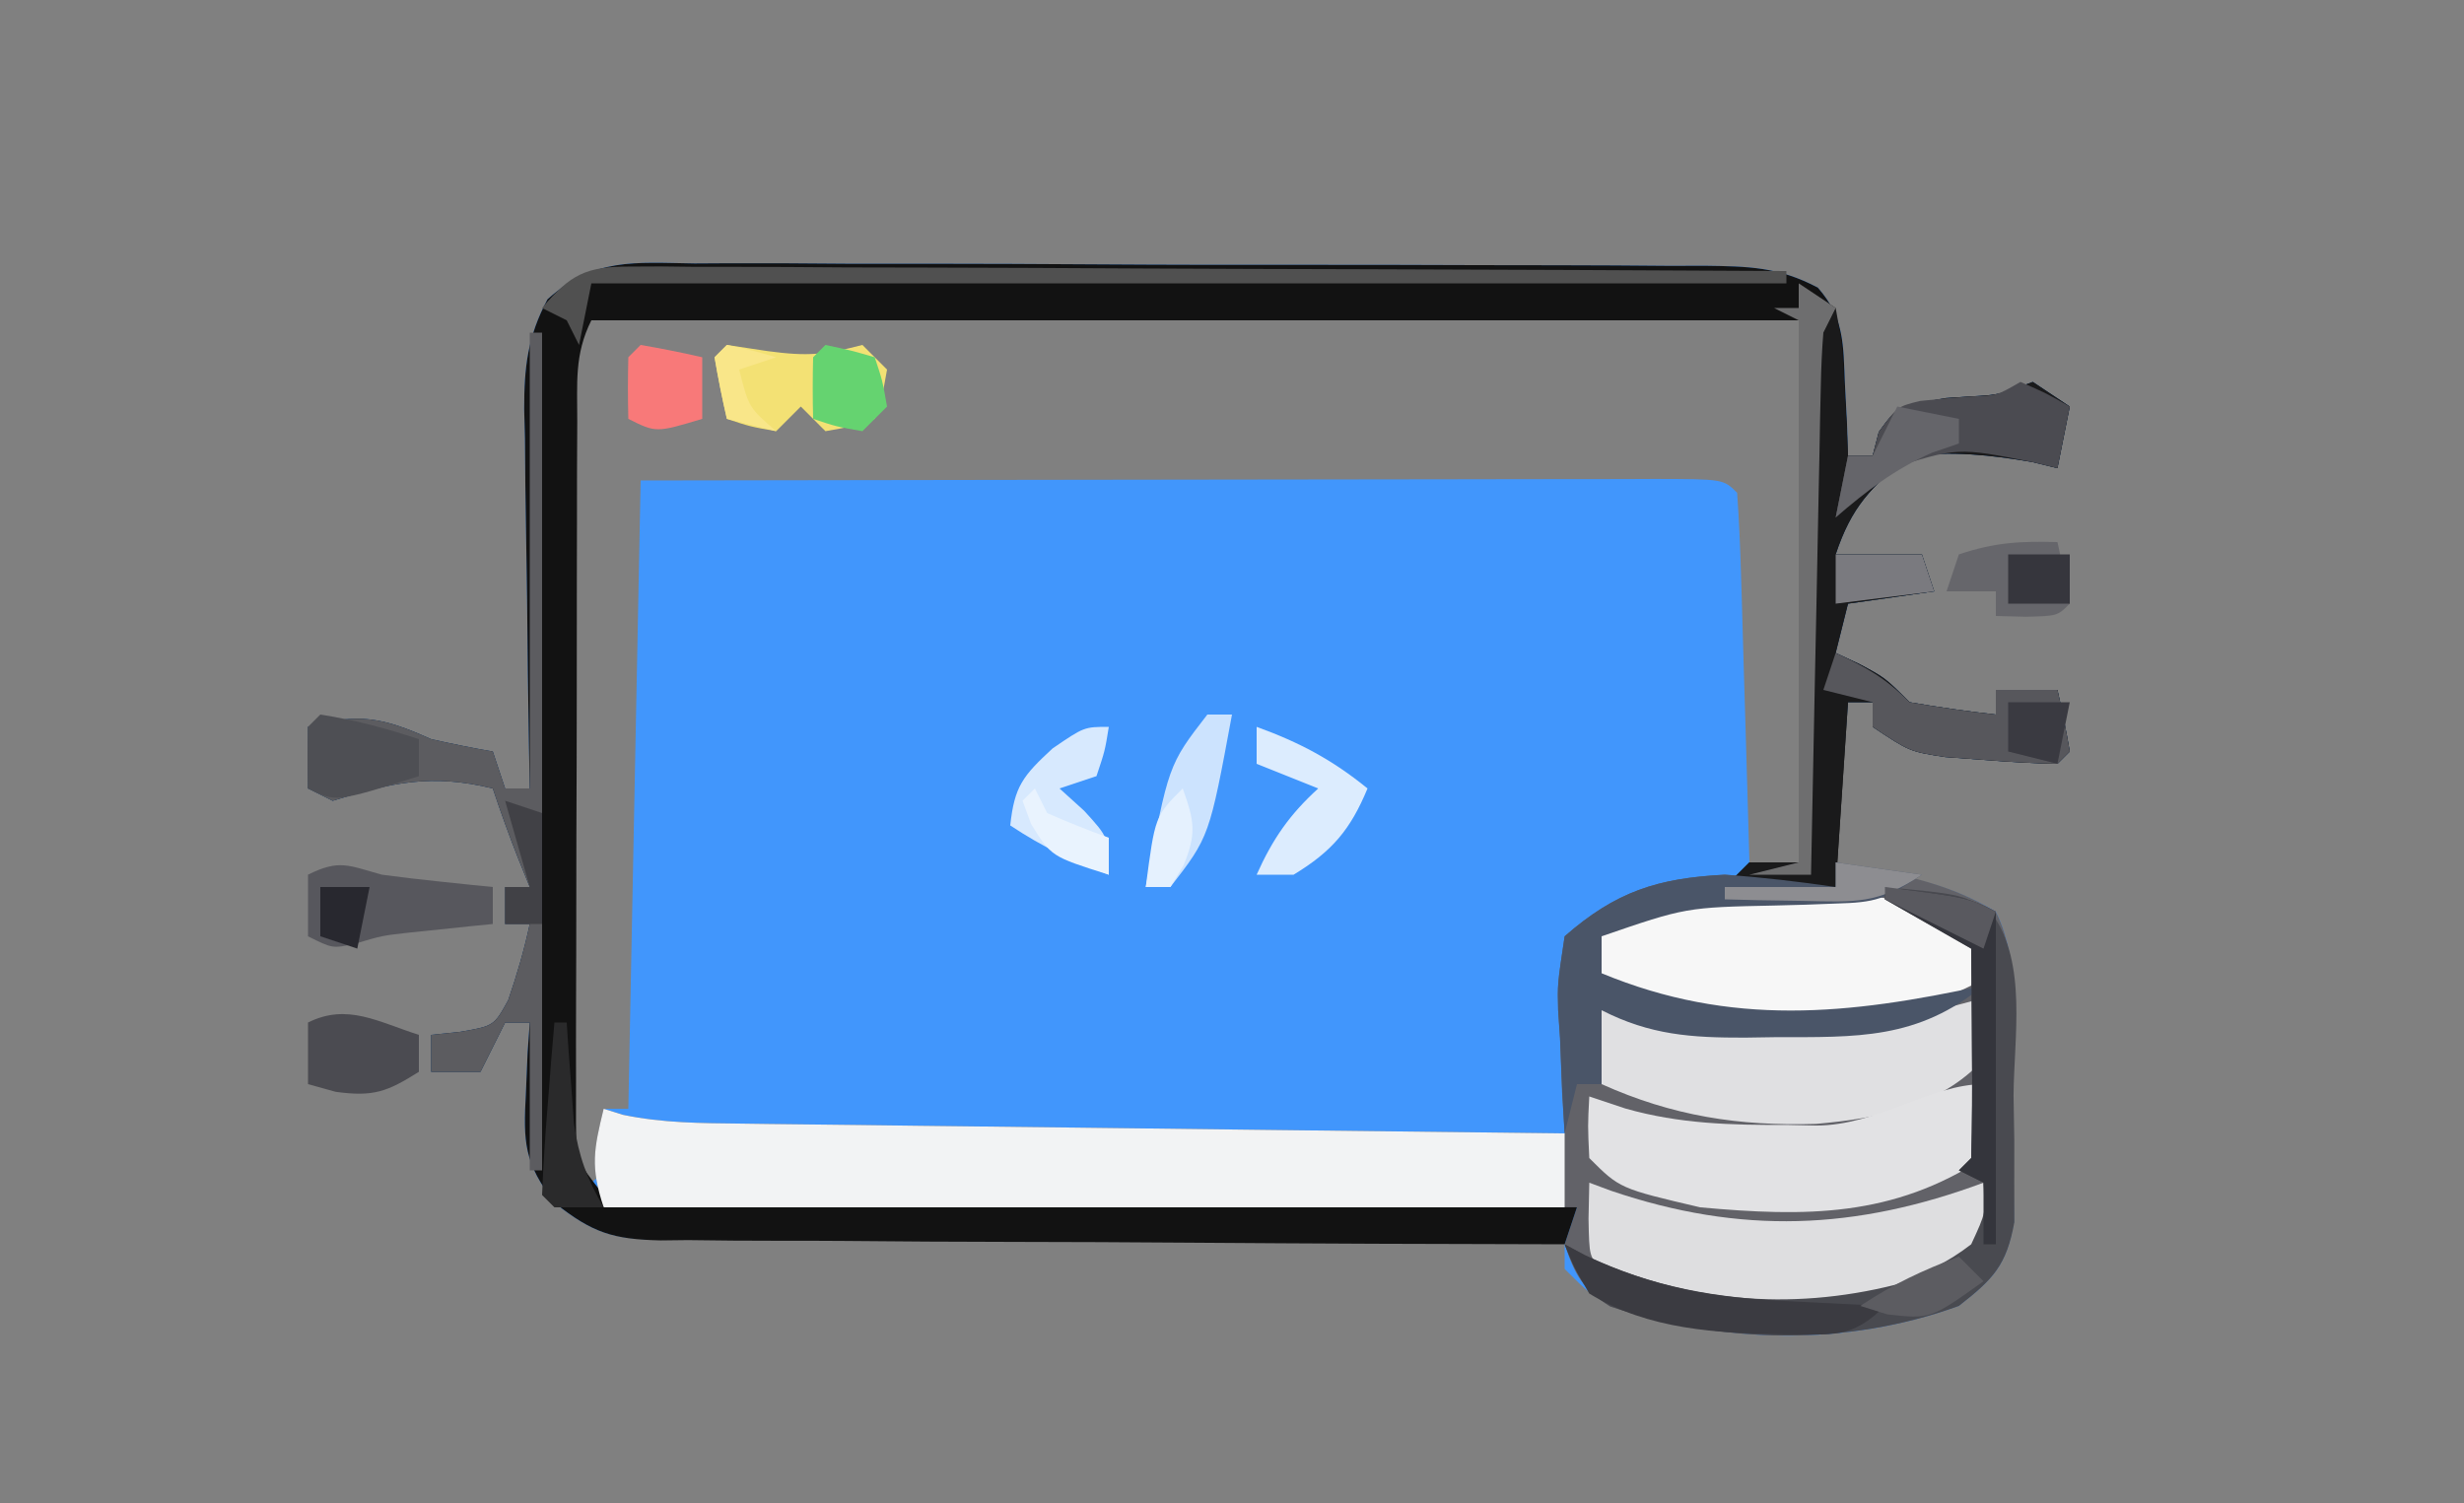 <?xml version="1.0" encoding="UTF-8"?>
<svg version="1.1" xmlns="http://www.w3.org/2000/svg" width="200" height="122">
<rect width="100%" height="100%" fill="#808080" stroke="none"/>
<path d="M0 0 C0.95 -0.006 1.9 -0.011 2.879 -0.017 C6.02 -0.029 9.16 -0.004 12.301 0.021 C14.483 0.023 16.665 0.023 18.846 0.021 C23.42 0.023 27.992 0.042 32.565 0.073 C38.43 0.113 44.294 0.117 50.159 0.11 C54.665 0.107 59.17 0.119 63.676 0.136 C65.838 0.143 68.001 0.146 70.163 0.145 C73.185 0.147 76.205 0.168 79.227 0.195 C80.122 0.192 81.018 0.189 81.941 0.186 C85.525 0.236 87.957 0.269 91.162 1.959 C93.332 4.435 93.224 6.566 93.363 9.803 C93.42 10.889 93.477 11.976 93.535 13.096 C93.561 13.927 93.587 14.759 93.613 15.615 C94.273 15.615 94.933 15.615 95.613 15.615 C95.778 14.976 95.943 14.336 96.113 13.678 C97.613 11.615 97.613 11.615 101.551 10.928 C102.24 10.883 102.93 10.838 103.641 10.791 C105.825 10.673 105.825 10.673 108.613 9.615 C109.603 10.275 110.593 10.935 111.613 11.615 C111.283 13.265 110.953 14.915 110.613 16.615 C109.933 16.45 109.252 16.285 108.551 16.115 C105.056 15.52 102.153 15.236 98.613 15.615 C95.454 18.157 93.898 19.761 92.613 23.615 C94.923 23.615 97.233 23.615 99.613 23.615 C99.943 24.605 100.273 25.595 100.613 26.615 C98.303 26.945 95.993 27.275 93.613 27.615 C93.283 28.935 92.953 30.255 92.613 31.615 C93.232 31.904 93.851 32.193 94.488 32.49 C96.613 33.615 96.613 33.615 98.613 35.615 C100.936 36.016 103.271 36.355 105.613 36.615 C105.613 35.955 105.613 35.295 105.613 34.615 C107.263 34.615 108.913 34.615 110.613 34.615 C110.995 36.271 111.327 37.94 111.613 39.615 C111.283 39.945 110.953 40.275 110.613 40.615 C108.653 40.577 106.693 40.46 104.738 40.303 C103.668 40.224 102.598 40.145 101.496 40.064 C98.613 39.615 98.613 39.615 95.613 37.615 C95.613 36.955 95.613 36.295 95.613 35.615 C94.953 35.615 94.293 35.615 93.613 35.615 C93.283 39.905 92.953 44.195 92.613 48.615 C94.016 48.904 95.418 49.193 96.863 49.49 C100.066 50.15 102.793 50.93 105.613 52.615 C107.782 56.953 106.888 62.726 106.926 67.49 C106.955 68.688 106.984 69.885 107.014 71.119 C107.022 72.27 107.03 73.421 107.039 74.607 C107.061 76.191 107.061 76.191 107.083 77.806 C106.494 81.331 105.401 82.446 102.613 84.615 C93.53 87.918 83.371 87.791 74.32 84.467 C72.613 83.615 72.613 83.615 70.613 81.615 C70.613 80.625 70.613 79.635 70.613 78.615 C69.635 78.626 68.656 78.637 67.648 78.649 C58.422 78.75 49.197 78.825 39.971 78.874 C35.228 78.9 30.486 78.936 25.743 78.992 C21.165 79.047 16.588 79.077 12.01 79.09 C10.264 79.099 8.518 79.117 6.772 79.144 C4.325 79.18 1.88 79.185 -0.567 79.183 C-1.288 79.201 -2.009 79.219 -2.751 79.237 C-6.627 79.198 -8.267 78.71 -11.345 76.274 C-13.853 73.009 -13.922 71.364 -13.699 67.303 C-13.632 65.7 -13.632 65.7 -13.562 64.064 C-13.504 63.256 -13.446 62.448 -13.387 61.615 C-14.047 61.615 -14.707 61.615 -15.387 61.615 C-16.047 62.935 -16.707 64.255 -17.387 65.615 C-18.707 65.615 -20.027 65.615 -21.387 65.615 C-21.387 64.625 -21.387 63.635 -21.387 62.615 C-20.603 62.533 -19.819 62.45 -19.012 62.365 C-16.292 61.889 -16.292 61.889 -15.137 59.803 C-14.434 57.752 -13.841 55.735 -13.387 53.615 C-14.047 53.615 -14.707 53.615 -15.387 53.615 C-15.387 52.625 -15.387 51.635 -15.387 50.615 C-14.727 50.615 -14.067 50.615 -13.387 50.615 C-13.696 49.852 -14.005 49.089 -14.324 48.303 C-15.066 46.427 -15.749 44.528 -16.387 42.615 C-21.37 41.4 -24.538 42.123 -29.387 43.615 C-30.047 43.285 -30.707 42.955 -31.387 42.615 C-31.387 40.965 -31.387 39.315 -31.387 37.615 C-27.256 36.435 -25.255 36.875 -21.387 38.615 C-19.728 38.984 -18.062 39.328 -16.387 39.615 C-16.057 40.605 -15.727 41.595 -15.387 42.615 C-14.727 42.615 -14.067 42.615 -13.387 42.615 C-13.408 41.521 -13.429 40.426 -13.45 39.298 C-13.523 35.226 -13.569 31.154 -13.606 27.082 C-13.627 25.321 -13.654 23.561 -13.688 21.801 C-13.737 19.266 -13.76 16.732 -13.777 14.197 C-13.798 13.414 -13.819 12.63 -13.84 11.823 C-13.841 8.4 -13.562 5.945 -11.945 2.906 C-8.159 -0.484 -4.925 -0.073 0 0 Z M-8.387 3.615 C-10.767 7.186 -10.64 8.744 -10.646 12.983 C-10.652 14.297 -10.658 15.612 -10.665 16.967 C-10.661 18.403 -10.657 19.839 -10.652 21.275 C-10.654 22.746 -10.656 24.217 -10.658 25.687 C-10.661 28.768 -10.657 31.849 -10.647 34.93 C-10.636 38.884 -10.643 42.837 -10.655 46.79 C-10.662 49.826 -10.66 52.862 -10.654 55.898 C-10.653 57.356 -10.655 58.814 -10.659 60.273 C-10.664 62.307 -10.655 64.342 -10.646 66.377 C-10.643 68.116 -10.643 68.116 -10.641 69.889 C-10.666 72.762 -10.666 72.762 -8.387 74.615 C-7.09 73.549 -7.09 73.549 -7.324 71.053 C-7.345 70.248 -7.365 69.444 -7.387 68.615 C-6.727 68.615 -6.067 68.615 -5.387 68.615 C-5.057 51.785 -4.727 34.955 -4.387 17.615 C17.535 17.575 17.535 17.575 26.846 17.566 C33.211 17.56 39.575 17.553 45.94 17.54 C51.069 17.529 56.198 17.523 61.326 17.52 C63.288 17.519 65.249 17.515 67.21 17.51 C69.947 17.502 72.684 17.501 75.422 17.502 C76.651 17.496 76.651 17.496 77.904 17.491 C83.499 17.501 83.499 17.501 84.613 18.615 C84.772 20.832 84.865 23.054 84.93 25.275 C84.95 25.94 84.971 26.604 84.993 27.289 C85.058 29.418 85.117 31.548 85.176 33.678 C85.219 35.119 85.263 36.559 85.307 38 C85.414 41.538 85.515 45.077 85.613 48.615 C86.933 48.615 88.253 48.615 89.613 48.615 C89.613 34.095 89.613 19.575 89.613 4.615 C86.216 2.917 82.343 3.459 78.605 3.454 C77.672 3.449 76.739 3.444 75.777 3.439 C72.681 3.424 69.585 3.418 66.488 3.412 C64.344 3.406 62.199 3.401 60.054 3.395 C55.555 3.384 51.056 3.378 46.557 3.375 C40.779 3.37 35.002 3.345 29.224 3.317 C24.795 3.298 20.365 3.293 15.935 3.292 C13.804 3.289 11.673 3.281 9.542 3.267 C6.568 3.251 3.595 3.252 0.621 3.259 C-0.266 3.25 -1.154 3.24 -2.068 3.231 C-4.757 3.214 -4.757 3.214 -8.387 3.615 Z " fill="#4196FC" transform="translate(56.387,21.385)"/>
<path d="M0 0 C1.418 0.285 2.834 0.578 4.25 0.875 C5.433 1.119 5.433 1.119 6.641 1.367 C8.996 1.999 10.908 2.75 13 4 C15.169 8.337 14.274 14.111 14.312 18.875 C14.356 20.671 14.356 20.671 14.4 22.504 C14.409 23.655 14.417 24.806 14.426 25.992 C14.44 27.048 14.455 28.103 14.47 29.191 C13.88 32.715 12.788 33.831 10 36 C0.928 39.299 -9.18 39.09 -18.293 36.047 C-20.529 34.675 -21.17 33.467 -22 31 C-21.505 29.515 -21.505 29.515 -21 28 C-47.07 28 -73.14 28 -100 28 C-101.097 24.71 -100.8 23.287 -100 20 C-99.489 20.161 -98.979 20.322 -98.453 20.487 C-95.194 21.169 -92.083 21.166 -88.753 21.205 C-88.031 21.215 -87.308 21.225 -86.564 21.235 C-84.183 21.267 -81.803 21.292 -79.422 21.316 C-77.768 21.337 -76.115 21.358 -74.462 21.379 C-70.115 21.435 -65.768 21.484 -61.422 21.532 C-56.984 21.583 -52.547 21.638 -48.109 21.693 C-39.406 21.801 -30.703 21.902 -22 22 C-22.104 20.337 -22.104 20.337 -22.211 18.641 C-22.267 17.177 -22.322 15.714 -22.375 14.25 C-22.425 13.52 -22.476 12.791 -22.527 12.039 C-22.586 9.891 -22.586 9.891 -22 6 C-17.853 2.371 -14.466 1.278 -9 1 C-5.979 1.212 -2.995 1.559 0 2 C0 1.34 0 0.68 0 0 Z " fill="#626268" transform="translate(149,70)"/>
<path d="M0 0 C0.95 -0.006 1.9 -0.011 2.879 -0.017 C6.02 -0.029 9.16 -0.004 12.301 0.021 C14.483 0.023 16.665 0.023 18.846 0.021 C23.42 0.023 27.992 0.042 32.565 0.073 C38.43 0.113 44.294 0.117 50.159 0.11 C54.665 0.107 59.17 0.119 63.676 0.136 C65.838 0.143 68.001 0.146 70.163 0.145 C73.185 0.147 76.205 0.168 79.227 0.195 C80.122 0.192 81.018 0.189 81.941 0.186 C85.525 0.236 87.957 0.269 91.162 1.959 C93.332 4.435 93.224 6.566 93.363 9.803 C93.42 10.889 93.477 11.976 93.535 13.096 C93.561 13.927 93.587 14.759 93.613 15.615 C94.273 15.615 94.933 15.615 95.613 15.615 C95.778 14.976 95.943 14.336 96.113 13.678 C97.613 11.615 97.613 11.615 101.551 10.928 C102.24 10.883 102.93 10.838 103.641 10.791 C105.825 10.673 105.825 10.673 108.613 9.615 C109.603 10.275 110.593 10.935 111.613 11.615 C111.283 13.265 110.953 14.915 110.613 16.615 C109.933 16.45 109.252 16.285 108.551 16.115 C105.056 15.52 102.153 15.236 98.613 15.615 C95.454 18.157 93.898 19.761 92.613 23.615 C94.923 23.615 97.233 23.615 99.613 23.615 C99.943 24.605 100.273 25.595 100.613 26.615 C98.303 26.945 95.993 27.275 93.613 27.615 C93.283 28.935 92.953 30.255 92.613 31.615 C93.232 31.904 93.851 32.193 94.488 32.49 C96.613 33.615 96.613 33.615 98.613 35.615 C100.936 36.016 103.271 36.355 105.613 36.615 C105.613 35.955 105.613 35.295 105.613 34.615 C107.263 34.615 108.913 34.615 110.613 34.615 C110.995 36.271 111.327 37.94 111.613 39.615 C111.283 39.945 110.953 40.275 110.613 40.615 C108.653 40.577 106.693 40.46 104.738 40.303 C103.668 40.224 102.598 40.145 101.496 40.064 C98.613 39.615 98.613 39.615 95.613 37.615 C95.613 36.955 95.613 36.295 95.613 35.615 C94.953 35.615 94.293 35.615 93.613 35.615 C93.283 40.565 92.953 45.515 92.613 50.615 C89.643 50.615 86.673 50.615 83.613 50.615 C84.603 49.625 84.603 49.625 85.613 48.615 C86.933 48.615 88.253 48.615 89.613 48.615 C89.613 34.095 89.613 19.575 89.613 4.615 C57.273 4.615 24.933 4.615 -8.387 4.615 C-9.785 7.412 -9.522 9.724 -9.532 12.853 C-9.538 14.165 -9.545 15.476 -9.551 16.828 C-9.553 18.266 -9.554 19.704 -9.555 21.143 C-9.558 22.612 -9.561 24.082 -9.565 25.552 C-9.571 28.634 -9.573 31.717 -9.572 34.8 C-9.572 38.752 -9.586 42.704 -9.603 46.656 C-9.614 49.692 -9.616 52.728 -9.615 55.764 C-9.617 57.222 -9.621 58.679 -9.629 60.136 C-9.639 62.173 -9.634 64.211 -9.63 66.248 C-9.631 67.408 -9.632 68.567 -9.634 69.762 C-9.6 72.817 -9.6 72.817 -7.387 75.615 C-4.817 75.932 -2.482 76.053 0.092 76.048 C0.863 76.058 1.634 76.068 2.428 76.078 C4.982 76.109 7.536 76.118 10.09 76.127 C11.858 76.144 13.627 76.162 15.395 76.181 C20.054 76.229 24.713 76.259 29.372 76.285 C34.124 76.315 38.877 76.361 43.629 76.406 C52.957 76.492 62.285 76.56 71.613 76.615 C71.118 78.1 71.118 78.1 70.613 79.615 C60.399 79.6 50.185 79.559 39.971 79.483 C35.228 79.449 30.486 79.424 25.743 79.42 C21.165 79.415 16.588 79.387 12.01 79.342 C10.264 79.329 8.518 79.325 6.772 79.329 C4.325 79.334 1.88 79.308 -0.567 79.275 C-1.288 79.283 -2.009 79.292 -2.751 79.301 C-6.615 79.213 -8.28 78.7 -11.345 76.269 C-13.855 73.007 -13.922 71.362 -13.699 67.303 C-13.632 65.7 -13.632 65.7 -13.562 64.064 C-13.504 63.256 -13.446 62.448 -13.387 61.615 C-14.047 61.615 -14.707 61.615 -15.387 61.615 C-16.047 62.935 -16.707 64.255 -17.387 65.615 C-18.707 65.615 -20.027 65.615 -21.387 65.615 C-21.387 64.625 -21.387 63.635 -21.387 62.615 C-20.603 62.533 -19.819 62.45 -19.012 62.365 C-16.292 61.889 -16.292 61.889 -15.137 59.803 C-14.434 57.752 -13.841 55.735 -13.387 53.615 C-14.047 53.615 -14.707 53.615 -15.387 53.615 C-15.387 52.625 -15.387 51.635 -15.387 50.615 C-14.727 50.615 -14.067 50.615 -13.387 50.615 C-13.696 49.852 -14.005 49.089 -14.324 48.303 C-15.066 46.427 -15.749 44.528 -16.387 42.615 C-21.37 41.4 -24.538 42.123 -29.387 43.615 C-30.047 43.285 -30.707 42.955 -31.387 42.615 C-31.387 40.965 -31.387 39.315 -31.387 37.615 C-27.256 36.435 -25.255 36.875 -21.387 38.615 C-19.728 38.984 -18.062 39.328 -16.387 39.615 C-16.057 40.605 -15.727 41.595 -15.387 42.615 C-14.727 42.615 -14.067 42.615 -13.387 42.615 C-13.408 41.521 -13.429 40.426 -13.45 39.298 C-13.523 35.226 -13.569 31.154 -13.606 27.082 C-13.627 25.321 -13.654 23.561 -13.688 21.801 C-13.737 19.266 -13.76 16.732 -13.777 14.197 C-13.798 13.414 -13.819 12.63 -13.84 11.823 C-13.841 8.4 -13.562 5.945 -11.945 2.906 C-8.159 -0.484 -4.925 -0.073 0 0 Z " fill="#121212" transform="translate(56.387,21.385)"/>
<path d="M0 0 C0.511 0.161 1.021 0.322 1.547 0.487 C4.806 1.169 7.917 1.166 11.247 1.205 C11.969 1.215 12.692 1.225 13.436 1.235 C15.817 1.267 18.197 1.292 20.578 1.316 C22.232 1.337 23.885 1.358 25.538 1.379 C29.885 1.435 34.232 1.484 38.578 1.532 C43.016 1.583 47.453 1.638 51.891 1.693 C60.594 1.801 69.297 1.902 78 2 C78 3.98 78 5.96 78 8 C52.26 8 26.52 8 0 8 C-1.097 4.71 -0.8 3.287 0 0 Z " fill="#F2F3F4" transform="translate(49,90)"/>
<path d="M0 0 C0.99 0.66 1.98 1.32 3 2 C3.512 4.82 3.512 4.82 3.688 8.125 C3.753 9.221 3.819 10.316 3.887 11.445 C3.924 12.288 3.961 13.131 4 14 C4.66 14 5.32 14 6 14 C6.165 13.361 6.33 12.721 6.5 12.062 C8 10 8 10 11.938 9.312 C12.627 9.267 13.317 9.222 14.027 9.176 C16.212 9.058 16.212 9.058 19 8 C19.99 8.66 20.98 9.32 22 10 C21.67 11.65 21.34 13.3 21 15 C20.319 14.835 19.639 14.67 18.938 14.5 C15.442 13.905 12.54 13.621 9 14 C5.84 16.541 4.285 18.146 3 22 C5.31 22 7.62 22 10 22 C10.33 22.99 10.66 23.98 11 25 C8.69 25.33 6.38 25.66 4 26 C3.67 27.32 3.34 28.64 3 30 C3.928 30.433 3.928 30.433 4.875 30.875 C7 32 7 32 9 34 C11.323 34.4 13.657 34.74 16 35 C16 34.34 16 33.68 16 33 C17.65 33 19.3 33 21 33 C21.382 34.656 21.714 36.325 22 38 C21.67 38.33 21.34 38.66 21 39 C19.039 38.962 17.08 38.845 15.125 38.688 C14.055 38.609 12.985 38.53 11.883 38.449 C9 38 9 38 6 36 C6 35.34 6 34.68 6 34 C5.34 34 4.68 34 4 34 C3.67 38.95 3.34 43.9 3 49 C0.03 49 -2.94 49 -6 49 C-5.34 48.34 -4.68 47.68 -4 47 C-2.68 47 -1.36 47 0 47 C0 32.48 0 17.96 0 3 C-0.66 2.67 -1.32 2.34 -2 2 C-1.34 2 -0.68 2 0 2 C0 1.34 0 0.68 0 0 Z " fill="#1A1A1B" transform="translate(146,23)"/>
<path d="M0 0 C0.877 -0.02 1.753 -0.04 2.656 -0.061 C8.412 -0.056 11.551 0.742 16 4.438 C15.67 5.428 15.34 6.418 15 7.438 C6.073 11.901 -4.057 11.451 -13.32 8.484 C-15 7.438 -15 7.438 -15.742 5.328 C-15.827 4.704 -15.912 4.08 -16 3.438 C-10.624 0.104 -6.129 -0.05 0 0 Z " fill="#F7F7F7" transform="translate(145,72.562)"/>
<path d="M0 0 C1.21 0.487 1.21 0.487 2.445 0.984 C6.71 2.203 10.469 2.294 14.875 2.25 C15.639 2.258 16.404 2.265 17.191 2.273 C22.436 2.256 26.959 1.447 32 0 C32.25 2.312 32.25 2.312 32 5 C28.44 8.844 23.441 9.786 18.418 10.227 C12.124 10.42 6.766 9.588 1 7 C0 6 0 6 -0.062 2.938 C-0.042 1.968 -0.021 0.999 0 0 Z " fill="#E0E0E2" transform="translate(129,81)"/>
<path d="M0 0 C0.583 0.217 1.165 0.433 1.766 0.656 C12.291 4.231 21.616 3.859 32 0 C32.102 2.395 32.102 2.395 32 5 C28.428 8.71 23.602 9.858 18.598 10.301 C6.745 10.34 6.745 10.34 1 7 C0 6 0 6 -0.062 2.938 C-0.042 1.968 -0.021 0.999 0 0 Z " fill="#DEDEE0" transform="translate(129,96)"/>
<path d="M0 0 C0 1.98 0 3.96 0 6 C-7.342 10.795 -14.395 10.785 -23 10 C-29.527 8.473 -29.527 8.473 -32 6 C-32.125 3.375 -32.125 3.375 -32 1 C-31.032 1.324 -30.064 1.647 -29.066 1.98 C-24.676 3.23 -20.479 3.331 -15.938 3.312 C-15.161 3.329 -14.384 3.345 -13.584 3.361 C-8.616 3.366 -4.264 0 0 0 Z " fill="#E2E2E4" transform="translate(161,88)"/>
<path d="M0 0 C0.33 0 0.66 0 1 0 C1 22.44 1 44.88 1 68 C0.67 68 0.34 68 0 68 C0 64.04 0 60.08 0 56 C-0.66 56 -1.32 56 -2 56 C-2.66 57.32 -3.32 58.64 -4 60 C-5.32 60 -6.64 60 -8 60 C-8 59.01 -8 58.02 -8 57 C-7.216 56.917 -6.433 56.835 -5.625 56.75 C-2.905 56.274 -2.905 56.274 -1.75 54.188 C-1.047 52.137 -0.454 50.12 0 48 C-0.66 48 -1.32 48 -2 48 C-2 47.01 -2 46.02 -2 45 C-1.34 45 -0.68 45 0 45 C-0.309 44.237 -0.619 43.474 -0.938 42.688 C-1.679 40.812 -2.362 38.913 -3 37 C-7.983 35.785 -11.152 36.508 -16 38 C-16.66 37.67 -17.32 37.34 -18 37 C-18 35.35 -18 33.7 -18 32 C-13.869 30.82 -11.868 31.259 -8 33 C-6.341 33.369 -4.675 33.713 -3 34 C-2.67 34.99 -2.34 35.98 -2 37 C-1.34 37 -0.68 37 0 37 C0 24.79 0 12.58 0 0 Z " fill="#5C5C60" transform="translate(43,27)"/>
<path d="M0 0 C6.431 0.607 6.431 0.607 8.703 2.178 C11.571 6.208 10.466 12.182 10.438 16.938 C10.467 18.727 10.467 18.727 10.498 20.553 C10.497 21.699 10.497 22.846 10.496 24.027 C10.499 25.601 10.499 25.601 10.502 27.207 C9.874 30.703 8.769 31.838 6 34 C-3.072 37.299 -13.18 37.09 -22.293 34.047 C-24.468 32.713 -25.061 31.331 -26 29 C-25.196 29.433 -25.196 29.433 -24.375 29.875 C-16.366 33.669 -7.76 34.448 0.875 32.277 C3.169 31.369 5.051 30.51 7 29 C8.211 26.391 8.211 26.391 8 24 C7.34 23.67 6.68 23.34 6 23 C6.495 22.505 6.495 22.505 7 22 C7.073 19.137 7.092 16.299 7.062 13.438 C7.058 12.631 7.053 11.825 7.049 10.994 C7.037 8.996 7.019 6.998 7 5 C4.69 3.68 2.38 2.36 0 1 C0 0.67 0 0.34 0 0 Z " fill="#494A50" transform="translate(153,72)"/>
<path d="M0 0 C2.31 0.33 4.62 0.66 7 1 C3.994 3.004 3.325 3.254 -0.055 3.344 C-1.225 3.388 -1.225 3.388 -2.418 3.434 C-3.229 3.456 -4.04 3.477 -4.875 3.5 C-12.157 3.651 -12.157 3.651 -19 6 C-19 6.99 -19 7.98 -19 9 C-8.468 13.369 1.052 12.372 12 10 C6.643 14.4 1.728 14.182 -4.938 14.188 C-5.736 14.2 -6.535 14.212 -7.357 14.225 C-11.696 14.235 -15.048 14.02 -19 12 C-19 13.98 -19 15.96 -19 18 C-19.66 18 -20.32 18 -21 18 C-21.33 19.32 -21.66 20.64 -22 22 C-22.162 19.414 -22.281 16.838 -22.375 14.25 C-22.425 13.52 -22.476 12.791 -22.527 12.039 C-22.586 9.891 -22.586 9.891 -22 6 C-17.853 2.371 -14.466 1.278 -9 1 C-5.979 1.212 -2.995 1.559 0 2 C0 1.34 0 0.68 0 0 Z " fill="#4A5568" transform="translate(149,70)"/>
<path d="M0 0 C0.829 -0.004 1.657 -0.008 2.511 -0.012 C3.417 -0.002 4.322 0.009 5.255 0.02 C6.212 0.02 7.168 0.019 8.153 0.019 C11.319 0.021 14.484 0.044 17.649 0.068 C19.842 0.073 22.035 0.078 24.228 0.081 C30.003 0.092 35.779 0.122 41.554 0.155 C47.446 0.185 53.337 0.199 59.229 0.214 C70.793 0.246 82.356 0.298 93.919 0.361 C93.919 0.691 93.919 1.021 93.919 1.361 C61.909 1.361 29.899 1.361 -3.081 1.361 C-3.411 3.011 -3.741 4.661 -4.081 6.361 C-4.411 5.701 -4.741 5.041 -5.081 4.361 C-5.741 4.031 -6.401 3.701 -7.081 3.361 C-4.802 0.655 -3.526 -0.014 0 0 Z " fill="#505050" transform="translate(51.081,21.639)"/>
<path d="M0 0 C2.468 1.152 4.048 2.048 6 4 C8.323 4.4 10.657 4.74 13 5 C13 4.34 13 3.68 13 3 C14.65 3 16.3 3 18 3 C18.382 4.656 18.714 6.325 19 8 C18.67 8.33 18.34 8.66 18 9 C16.039 8.962 14.08 8.845 12.125 8.688 C11.055 8.609 9.985 8.53 8.883 8.449 C6 8 6 8 3 6 C3 5.34 3 4.68 3 4 C1.68 3.67 0.36 3.34 -1 3 C-0.67 2.01 -0.34 1.02 0 0 Z " fill="#57575C" transform="translate(149,53)"/>
<path d="M0 0 C2.125 0.938 2.125 0.938 4 2 C3.67 3.65 3.34 5.3 3 7 C2.319 6.835 1.639 6.67 0.938 6.5 C-5.115 5.303 -5.115 5.303 -10.781 7.117 C-12.248 8.342 -13.632 9.665 -15 11 C-14.67 9.35 -14.34 7.7 -14 6 C-13.34 6 -12.68 6 -12 6 C-11.835 5.361 -11.67 4.721 -11.5 4.062 C-10 2 -10 2 -8.156 1.547 C-6.732 1.392 -5.304 1.268 -3.875 1.176 C-1.91 1.106 -1.91 1.106 0 0 Z " fill="#4B4B51" transform="translate(164,31)"/>
<path d="M0 0 C1.64 0.247 1.64 0.247 3.312 0.5 C6.606 0.947 7.956 0.789 11 0 C11.66 0.66 12.32 1.32 13 2 C12.625 4.125 12.625 4.125 12 6 C10.125 6.625 10.125 6.625 8 7 C7.34 6.34 6.68 5.68 6 5 C5.34 5.66 4.68 6.32 4 7 C1.875 6.625 1.875 6.625 0 6 C-0.382 4.344 -0.714 2.675 -1 1 C-0.67 0.67 -0.34 0.34 0 0 Z " fill="#F3E174" transform="translate(59,28)"/>
<path d="M0 0 C1.58 0.212 3.164 0.399 4.75 0.562 C5.549 0.646 6.348 0.73 7.172 0.816 C8.077 0.907 8.077 0.907 9 1 C9 1.99 9 2.98 9 4 C8.095 4.091 8.095 4.091 7.172 4.184 C5.973 4.309 5.973 4.309 4.75 4.438 C3.961 4.519 3.172 4.6 2.359 4.684 C0.01 4.945 0.01 4.945 -2.172 5.598 C-4 6 -4 6 -6 5 C-6 3.35 -6 1.7 -6 0 C-3.448 -1.276 -2.698 -0.742 0 0 Z " fill="#57575D" transform="translate(31,71)"/>
<path d="M0 0 C0.99 0.66 1.98 1.32 3 2 C2.67 2.66 2.34 3.32 2 4 C1.883 5.419 1.823 6.843 1.795 8.266 C1.775 9.147 1.755 10.028 1.734 10.935 C1.718 11.887 1.701 12.839 1.684 13.82 C1.663 14.794 1.642 15.768 1.621 16.771 C1.555 19.889 1.496 23.007 1.438 26.125 C1.394 28.236 1.351 30.346 1.307 32.457 C1.199 37.638 1.098 42.819 1 48 C-0.65 48 -2.3 48 -4 48 C-2.02 47.505 -2.02 47.505 0 47 C0 32.48 0 17.96 0 3 C-0.66 2.67 -1.32 2.34 -2 2 C-1.34 2 -0.68 2 0 2 C0 1.34 0 0.68 0 0 Z " fill="#6E6E6F" transform="translate(146,23)"/>
<path d="M0 0 C0.536 0.289 1.073 0.578 1.625 0.875 C7.224 3.527 12.272 4.36 18.375 4.625 C19.111 4.664 19.847 4.702 20.605 4.742 C22.403 4.836 24.202 4.919 26 5 C23.28 7.72 21.734 7.299 17.938 7.312 C12.421 7.221 6.818 6.955 2 4 C0.762 1.891 0.762 1.891 0 0 Z " fill="#3B3B41" transform="translate(127,101)"/>
<path d="M0 0 C6.75 0.875 6.75 0.875 9 2 C9 10.91 9 19.82 9 29 C8.67 29 8.34 29 8 29 C8 27.35 8 25.7 8 24 C7.34 23.67 6.68 23.34 6 23 C6.33 22.67 6.66 22.34 7 22 C7.073 19.137 7.092 16.299 7.062 13.438 C7.058 12.631 7.053 11.825 7.049 10.994 C7.037 8.996 7.019 6.998 7 5 C3.535 3.02 3.535 3.02 0 1 C0 0.67 0 0.34 0 0 Z " fill="#34353C" transform="translate(153,72)"/>
<path d="M0 0 C3.459 1.249 6.147 2.675 9 5 C7.612 8.354 6.114 10.113 3 12 C2.01 12 1.02 12 0 12 C1.293 9.116 2.659 7.128 5 5 C2.525 4.01 2.525 4.01 0 3 C0 2.01 0 1.02 0 0 Z " fill="#DCECFE" transform="translate(102,59)"/>
<path d="M0 0 C0 0.99 0 1.98 0 3 C-2.572 4.619 -3.677 5.044 -6.75 4.625 C-7.492 4.419 -8.235 4.213 -9 4 C-9 2.35 -9 0.7 -9 -1 C-5.799 -2.6 -3.277 -1.032 0 0 Z " fill="#4B4B51" transform="translate(34,84)"/>
<path d="M0 0 C-0.312 1.938 -0.312 1.938 -1 4 C-1.99 4.33 -2.98 4.66 -4 5 C-3.34 5.598 -2.68 6.196 -2 6.812 C0 9 0 9 0 12 C-2.972 10.875 -5.334 9.777 -8 8 C-7.66 4.825 -6.975 3.977 -4.562 1.75 C-2 0 -2 0 0 0 Z " fill="#D7E9FE" transform="translate(90,59)"/>
<path d="M0 0 C2.793 0.441 5.313 1.104 8 2 C8 2.99 8 3.98 8 5 C1.25 7.125 1.25 7.125 -1 6 C-1.043 4.334 -1.041 2.666 -1 1 C-0.67 0.67 -0.34 0.34 0 0 Z " fill="#4E4F54" transform="translate(26,58)"/>
<path d="M0 0 C0.382 1.656 0.714 3.325 1 5 C0 6 0 6 -2.562 6.062 C-3.769 6.032 -3.769 6.032 -5 6 C-5 5.34 -5 4.68 -5 4 C-6.32 4 -7.64 4 -9 4 C-8.67 3.01 -8.34 2.02 -8 1 C-5.072 0.024 -3.044 -0.082 0 0 Z " fill="#66666B" transform="translate(167,44)"/>
<path d="M0 0 C0.66 0 1.32 0 2 0 C0.164 9.913 0.164 9.913 -3 14 C-3.66 14 -4.32 14 -5 14 C-3.164 4.087 -3.164 4.087 0 0 Z " fill="#CCE3FE" transform="translate(98,58)"/>
<path d="M0 0 C1.675 0.286 3.344 0.618 5 1 C5 2.65 5 4.3 5 6 C1.25 7.125 1.25 7.125 -1 6 C-1.043 4.334 -1.041 2.666 -1 1 C-0.67 0.67 -0.34 0.34 0 0 Z " fill="#F87979" transform="translate(52,28)"/>
<path d="M0 0 C1.65 0.33 3.3 0.66 5 1 C5 1.66 5 2.32 5 3 C3.917 3.371 3.917 3.371 2.812 3.75 C-0.247 5.11 -2.467 6.829 -5 9 C-4.67 7.35 -4.34 5.7 -4 4 C-3.34 4 -2.68 4 -2 4 C-1.34 2.68 -0.68 1.36 0 0 Z " fill="#65656A" transform="translate(154,33)"/>
<path d="M0 0 C2.062 0.438 2.062 0.438 4 1 C4.625 2.875 4.625 2.875 5 5 C4.34 5.66 3.68 6.32 3 7 C0.875 6.625 0.875 6.625 -1 6 C-1.043 4.334 -1.041 2.666 -1 1 C-0.67 0.67 -0.34 0.34 0 0 Z " fill="#65D370" transform="translate(67,28)"/>
<path d="M0 0 C0.33 0 0.66 0 1 0 C1.073 1.121 1.073 1.121 1.148 2.266 C1.223 3.25 1.298 4.235 1.375 5.25 C1.445 6.225 1.514 7.199 1.586 8.203 C1.985 10.896 2.635 12.67 4 15 C2.68 15 1.36 15 0 15 C-0.33 14.67 -0.66 14.34 -1 14 C-0.91 11.643 -0.753 9.288 -0.562 6.938 C-0.461 5.647 -0.359 4.357 -0.254 3.027 C-0.17 2.028 -0.086 1.029 0 0 Z " fill="#2A2A2B" transform="translate(45,83)"/>
<path d="M0 0 C1.65 0 3.3 0 5 0 C4.67 1.65 4.34 3.3 4 5 C2.68 4.67 1.36 4.34 0 4 C0 2.68 0 1.36 0 0 Z " fill="#3A3A41" transform="translate(163,57)"/>
<path d="M0 0 C0.66 0.66 1.32 1.32 2 2 C-2.308 5.077 -2.308 5.077 -5.812 4.688 C-6.534 4.461 -7.256 4.234 -8 4 C-5.334 2.223 -2.972 1.125 0 0 Z " fill="#5C5C61" transform="translate(159,102)"/>
<path d="M0 0 C2.31 0.33 4.62 0.66 7 1 C3.368 3.421 1.617 3.21 -2.688 3.125 C-3.867 3.107 -5.046 3.089 -6.262 3.07 C-7.165 3.047 -8.069 3.024 -9 3 C-9 2.67 -9 2.34 -9 2 C-6.03 2 -3.06 2 0 2 C0 1.34 0 0.68 0 0 Z " fill="#8D8D91" transform="translate(149,70)"/>
<path d="M0 0 C2.31 0 4.62 0 7 0 C7.33 0.99 7.66 1.98 8 3 C5.36 3.33 2.72 3.66 0 4 C0 2.68 0 1.36 0 0 Z " fill="#7A7A7F" transform="translate(149,45)"/>
<path d="M0 0 C0.33 0.66 0.66 1.32 1 2 C2.644 2.722 4.311 3.394 6 4 C6 4.99 6 5.98 6 7 C1.323 5.523 1.323 5.523 -0.312 2.875 C-0.539 2.256 -0.766 1.637 -1 1 C-0.67 0.67 -0.34 0.34 0 0 Z " fill="#E9F3FE" transform="translate(84,64)"/>
<path d="M0 0 C0.99 0.33 1.98 0.66 3 1 C3 3.97 3 6.94 3 10 C2.01 10 1.02 10 0 10 C0 9.01 0 8.02 0 7 C0.66 7 1.32 7 2 7 C1.34 4.69 0.68 2.38 0 0 Z " fill="#414146" transform="translate(41,65)"/>
<path d="M0 0 C1.65 0 3.3 0 5 0 C5 1.32 5 2.64 5 4 C3.35 4 1.7 4 0 4 C0 2.68 0 1.36 0 0 Z " fill="#36363D" transform="translate(163,45)"/>
<path d="M0 0 C6.75 0.875 6.75 0.875 9 2 C8.67 2.99 8.34 3.98 8 5 C5.36 3.68 2.72 2.36 0 1 C0 0.67 0 0.34 0 0 Z " fill="#59595F" transform="translate(153,72)"/>
<path d="M0 0 C0.931 2.606 1.149 3.642 0.062 6.25 C-0.463 7.116 -0.463 7.116 -1 8 C-1.66 8 -2.32 8 -3 8 C-2.25 2.25 -2.25 2.25 0 0 Z " fill="#E5F1FE" transform="translate(96,64)"/>
<path d="M0 0 C2.062 0.438 2.062 0.438 4 1 C3.01 1.33 2.02 1.66 1 2 C1.776 5.075 1.776 5.075 4 7 C2.68 6.67 1.36 6.34 0 6 C-0.382 4.344 -0.714 2.675 -1 1 C-0.67 0.67 -0.34 0.34 0 0 Z " fill="#F9E689" transform="translate(59,28)"/>
<path d="M0 0 C1.32 0 2.64 0 4 0 C3.67 1.65 3.34 3.3 3 5 C2.01 4.67 1.02 4.34 0 4 C0 2.68 0 1.36 0 0 Z " fill="#28282F" transform="translate(26,72)"/>
</svg>
